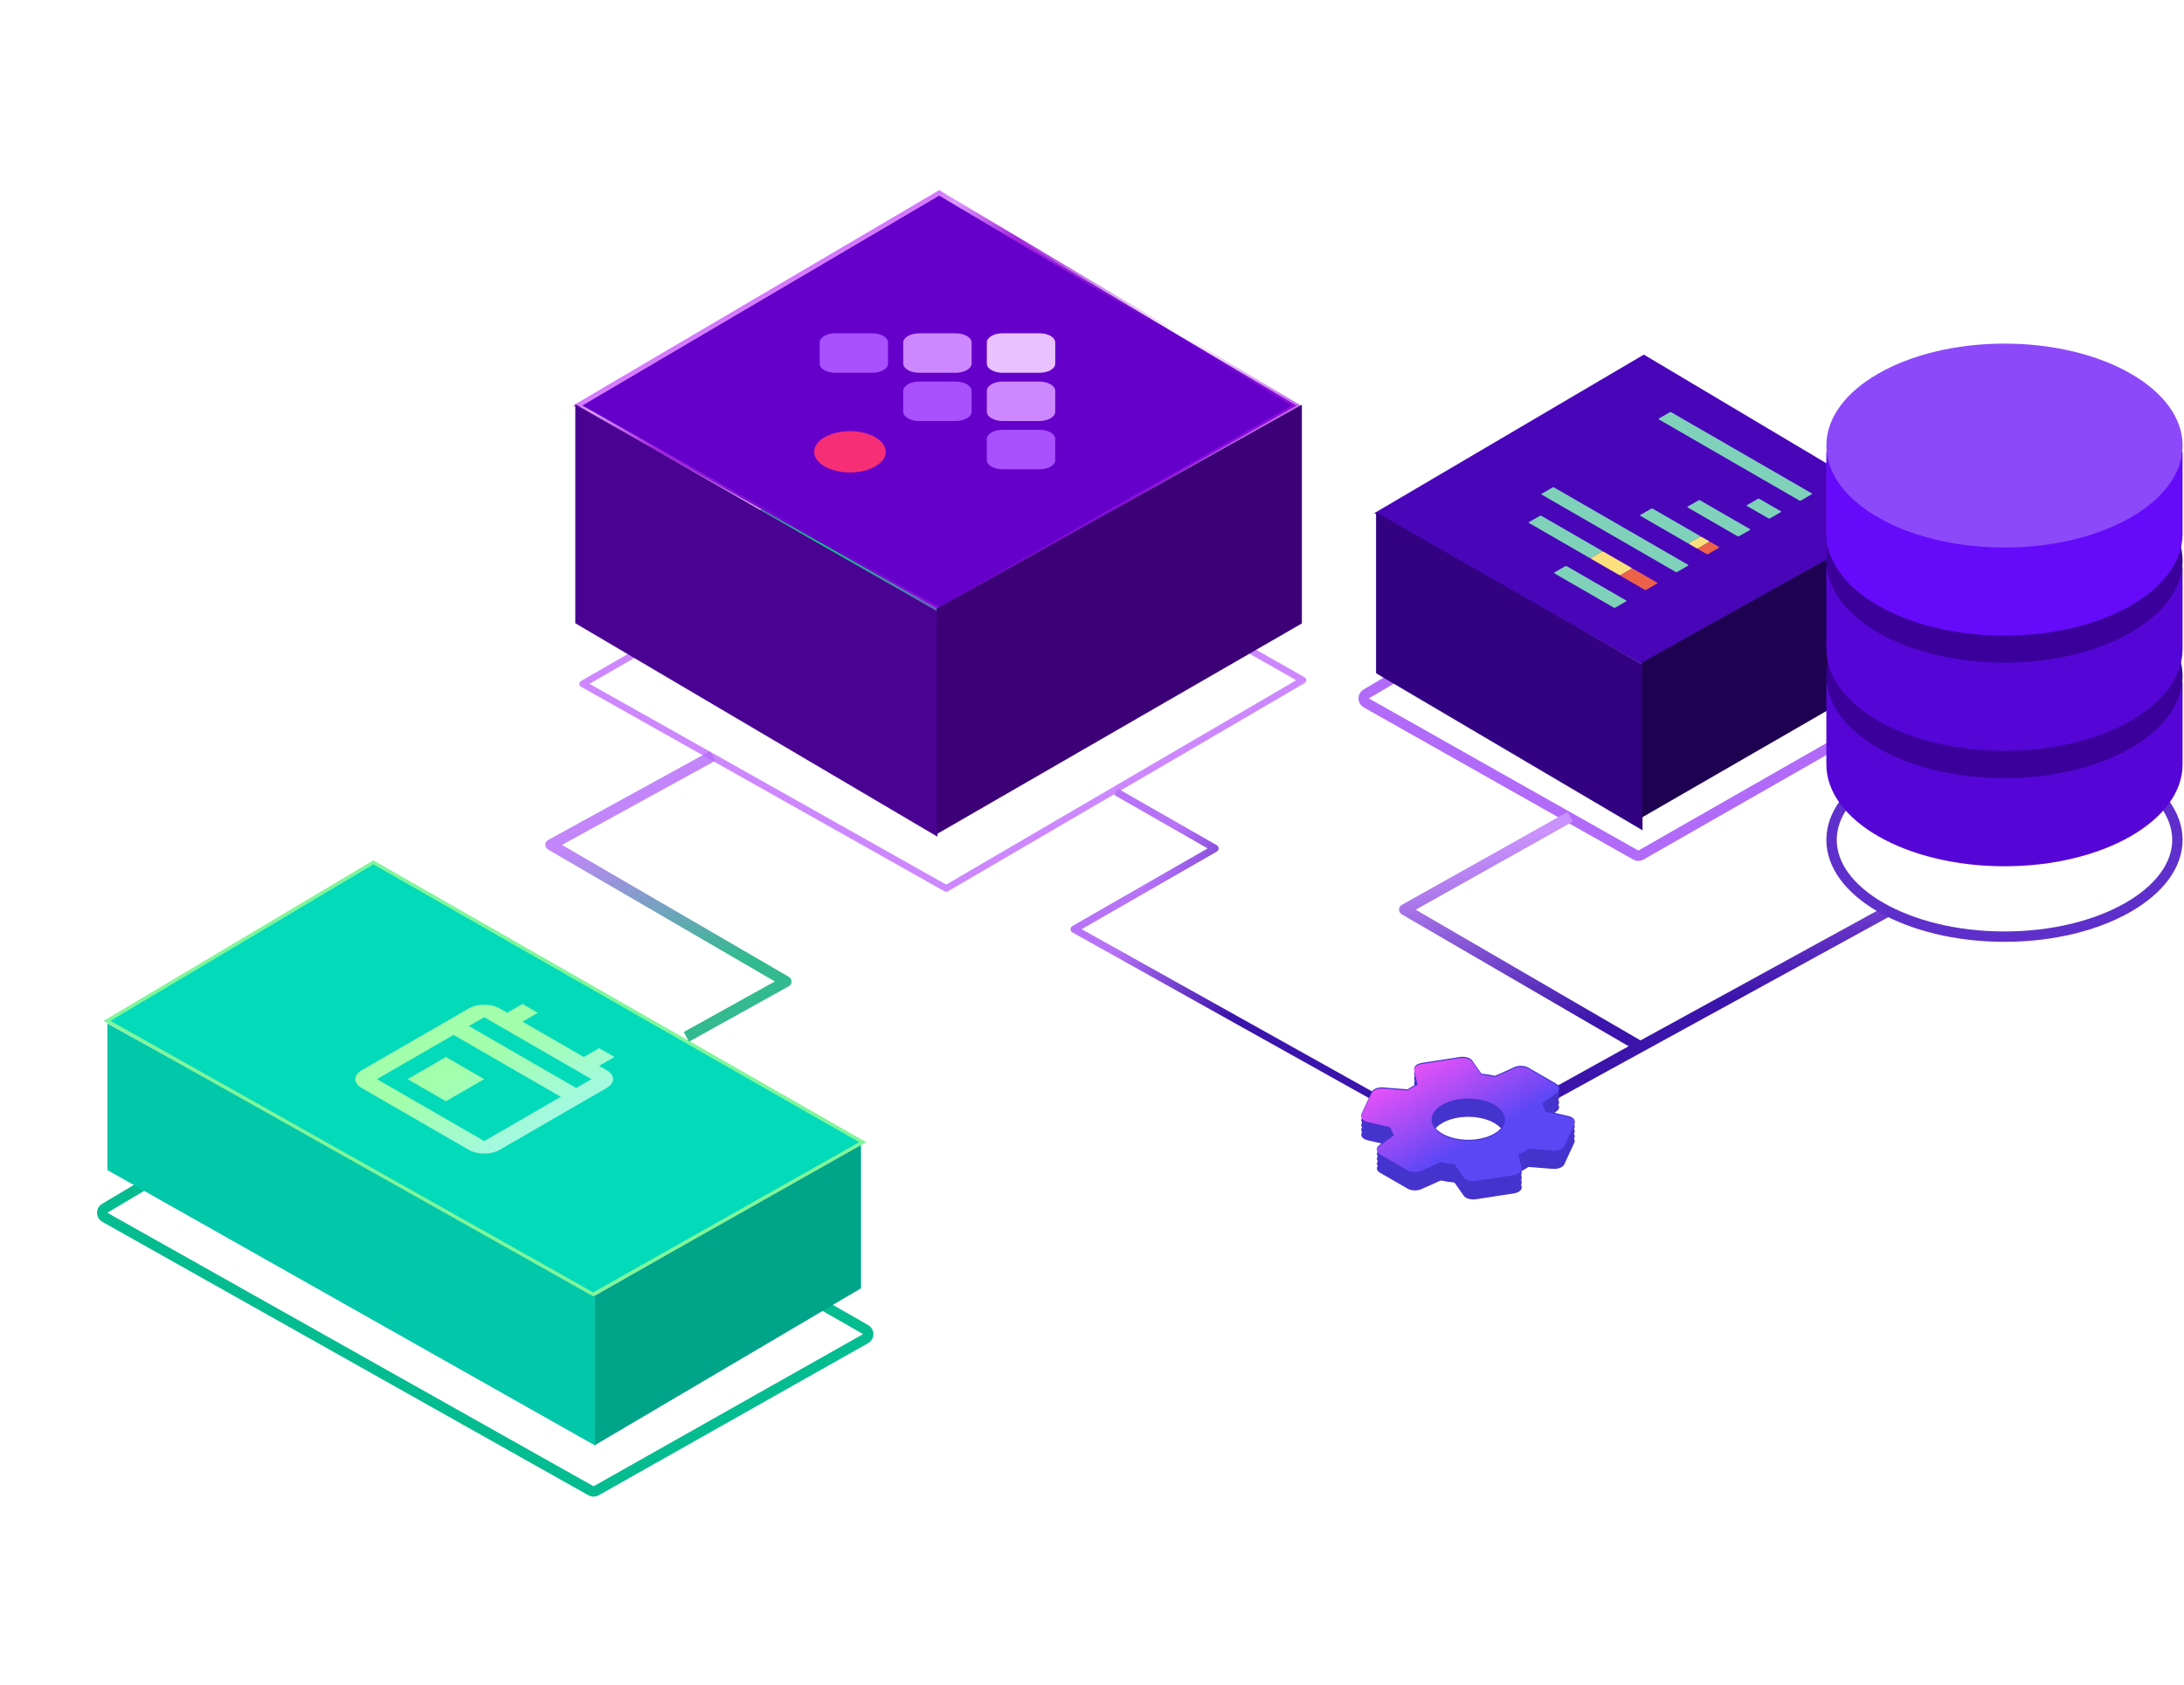 <svg width="595" height="459" viewBox="0 0 595 459" fill="none" xmlns="http://www.w3.org/2000/svg">
<path d="M372.206 189.068C371.771 189.324 371.505 189.793 371.51 190.298C371.514 190.804 371.788 191.268 372.228 191.516L445.65 232.976C446.084 233.22 446.614 233.219 447.046 232.972L519.6 191.513C520.036 191.263 520.307 190.801 520.312 190.298C520.316 189.796 520.053 189.329 519.621 189.072L447.068 145.885C446.625 145.622 446.073 145.62 445.629 145.882L372.206 189.068Z" stroke="#B26AF9" stroke-width="2.826" stroke-linejoin="round"/>
<path d="M447.843 181.266L374.42 139.807L447.843 96.621L520.396 139.807L447.843 181.266Z" fill="#4906B9"/>
<path d="M447.486 181.064V226.231L374.888 183.436V139.543L447.486 181.064Z" fill="#320282"/>
<path d="M447.344 180.476V222.719L520.545 180.476V139.631L447.344 180.476Z" fill="#1F0152"/>
<rect width="3.898" height="19.17" rx="0.244" transform="matrix(0.866 -0.5 0.866 0.5 423.265 156.097)" fill="#7FD1BA"/>
<rect width="3.898" height="19.501" rx="0.244" transform="matrix(0.866 -0.5 0.866 0.5 416.353 142.376)" fill="#7FD1BA"/>
<rect width="3.898" height="9.348" rx="0.244" transform="matrix(0.866 -0.5 0.866 0.5 433.241 152.127)" fill="#FCE07C"/>
<rect width="3.898" height="8.032" rx="0.244" transform="matrix(0.866 -0.5 0.866 0.5 441.337 156.801)" fill="#EC6149"/>
<rect width="3.898" height="42.617" rx="0.244" transform="matrix(0.866 -0.5 0.866 0.5 419.811 134.644)" fill="#7FD1BA"/>
<rect width="3.898" height="15.334" rx="0.244" transform="matrix(0.866 -0.5 0.866 0.5 446.676 140.424)" fill="#7FD1BA"/>
<rect width="3.898" height="2.866" rx="0.244" transform="matrix(0.866 -0.5 0.866 0.5 459.956 148.091)" fill="#FCE07C"/>
<rect width="3.898" height="3.125" rx="0.244" transform="matrix(0.866 -0.5 0.866 0.5 462.438 149.524)" fill="#EC6149"/>
<rect width="3.898" height="16.162" rx="0.244" transform="matrix(0.866 -0.5 0.866 0.5 459.573 138.143)" fill="#7FD1BA"/>
<rect width="3.898" height="7.227" rx="0.244" transform="matrix(0.866 -0.5 0.866 0.5 475.737 137.746)" fill="#7FD1BA"/>
<rect width="3.898" height="44.677" rx="0.244" transform="matrix(0.866 -0.5 0.866 0.5 451.73 114.156)" fill="#7FD1BA"/>
<path d="M257.784 242.067L354.962 185.323L256.971 129.76L158.754 186.324L257.784 242.067Z" stroke="#CD88FF" stroke-width="1.83" stroke-linecap="round" stroke-linejoin="round"/>
<path d="M304.05 215.736L330.996 231.156L292.656 253.181L380.541 302.285" stroke="url(#paint0_linear_107_1424)" stroke-width="2" stroke-linejoin="round"/>
<g filter="url(#filter0_d_107_1424)">
<path d="M205.455 189.355C192.263 181.739 184.851 171.409 184.851 160.639C184.851 149.868 192.263 139.539 205.455 131.923L255.197 103.207L304.939 131.923C318.131 139.539 325.543 149.868 325.543 160.639C325.543 171.409 318.131 181.739 304.939 189.355C291.747 196.971 273.854 201.249 255.197 201.249C236.54 201.249 218.648 196.971 205.455 189.355V189.355Z" fill="#0ACF83"/>
</g>
<path d="M353.208 110.501L255.873 166.121L157.373 110.501L255.873 52.564L353.208 110.501Z" fill="#6400CA" stroke="url(#paint1_linear_107_1424)" stroke-width="1.28"/>
<path d="M255.391 166.582L255.391 227.966L156.726 169.805L156.726 110.153L255.391 166.582Z" fill="#4A0292"/>
<path d="M255.197 165.782L255.197 227.269L354.681 169.859L354.681 110.272L255.197 165.782Z" fill="#3C0077"/>
<path d="M260.344 103.96C262.754 103.96 264.708 105.088 264.708 106.479L264.708 112.199C264.708 113.59 262.754 114.718 260.344 114.718L250.437 114.718C248.027 114.718 246.073 113.59 246.073 112.199L246.073 106.479C246.073 105.088 248.027 103.96 250.437 103.96L260.344 103.96Z" fill="#A950FF"/>
<path d="M283.198 117.109C285.565 117.109 287.484 118.216 287.484 119.583L287.484 125.393C287.484 126.759 285.565 127.867 283.198 127.867L273.135 127.867C270.768 127.867 268.849 126.759 268.849 125.393L268.849 119.583C268.849 118.216 270.768 117.109 273.135 117.109L283.198 117.109Z" fill="#A950FF"/>
<path d="M283.197 90.81C285.564 90.81 287.483 91.918 287.483 93.285L287.483 99.094C287.483 100.461 285.564 101.569 283.197 101.569L273.134 101.569C270.767 101.569 268.849 100.461 268.849 99.094L268.849 93.285C268.849 91.918 270.767 90.81 273.134 90.81L283.197 90.81Z" fill="#E9C1FF"/>
<path d="M264.709 99.05C264.709 100.441 262.755 101.569 260.345 101.569L250.438 101.569C248.028 101.569 246.074 100.441 246.074 99.05L246.074 93.33C246.074 91.939 248.028 90.811 250.438 90.811L260.345 90.811C262.755 90.811 264.709 91.939 264.709 93.33L264.709 99.05Z" fill="#CD88FF"/>
<path d="M241.933 99.094C241.933 100.461 240.015 101.569 237.648 101.569L227.585 101.569C225.218 101.569 223.299 100.461 223.299 99.094L223.299 93.285C223.299 91.918 225.218 90.81 227.585 90.81L237.648 90.81C240.015 90.81 241.933 91.918 241.933 93.285L241.933 99.094Z" fill="#A950FF"/>
<path d="M287.483 112.199C287.483 113.59 285.529 114.718 283.119 114.718L273.213 114.718C270.802 114.718 268.849 113.59 268.849 112.199L268.849 106.479C268.849 105.088 270.802 103.96 273.213 103.96L283.119 103.96C285.529 103.96 287.483 105.088 287.483 106.479L287.483 112.199Z" fill="#CD88FF"/>
<path d="M241.303 123.101C241.303 126.21 236.939 128.73 231.554 128.73C226.17 128.73 221.805 126.21 221.805 123.101C221.805 119.992 226.17 117.472 231.554 117.472C236.939 117.472 241.303 119.992 241.303 123.101Z" fill="#F62E76"/>
<path d="M427.787 222.532L382.665 247.834L446.734 285.095L419.6 300.166" stroke="url(#paint2_linear_107_1424)" stroke-width="3" stroke-linejoin="round"/>
<path d="M514.507 248.146L419.6 300.167" stroke="url(#paint3_linear_107_1424)" stroke-width="3" stroke-linejoin="round"/>
<path d="M235.833 362.269C236.274 362.522 236.546 362.992 236.545 363.5C236.543 364.008 236.269 364.477 235.826 364.727L162.404 406.186C161.974 406.429 161.447 406.429 161.016 406.187L28.557 331.666C28.117 331.419 27.843 330.956 27.836 330.452C27.83 329.947 28.093 329.478 28.527 329.22L101.08 286.034C101.518 285.773 102.062 285.768 102.504 286.021L235.833 362.269Z" stroke="#05BC90" stroke-width="2.826" stroke-linejoin="round"/>
<path d="M161.973 353.053L161.973 393.809L234.572 351.014L234.572 311.531L161.973 353.053Z" fill="#00A489"/>
<path d="M162.116 352.488L162.116 393.843L29.25 318.808L29.25 278.852L162.116 352.488Z" fill="#02C7A9"/>
<path d="M161.617 352.67L235.039 311.211L101.71 234.963L29.157 278.149L161.617 352.67Z" fill="#03DABA" stroke="#81F59A" stroke-width="0.942"/>
<path d="M194.164 205.961L150.062 230.174L214.132 267.435L186.998 282.507" stroke="url(#paint4_linear_107_1424)" stroke-opacity="0.81" stroke-width="3" stroke-linejoin="round"/>
<g clip-path="url(#clip0_107_1424)">
<path d="M136.091 274.741L138.179 275.946L142.353 273.536L146.527 275.946L142.353 278.356L159.051 287.996L163.225 285.586L167.399 287.996L163.225 290.406L165.312 291.611C167.629 292.949 167.587 295.094 165.291 296.419L136.091 313.302C133.796 314.628 130.059 314.64 127.743 313.302L98.522 296.432C96.226 295.106 96.226 292.937 98.522 291.611L127.743 274.741C130.039 273.415 133.796 273.415 136.091 274.741ZM102.696 294.021L131.917 310.892L152.789 298.842L123.568 281.971L102.696 294.021ZM127.743 279.561L156.963 296.432L161.138 294.021L131.917 277.151L127.743 279.561ZM121.481 287.996L131.917 294.021L121.481 300.047L111.045 294.021L121.481 287.996Z" fill="url(#paint5_linear_107_1424)"/>
</g>
<g clip-path="url(#clip1_107_1424)">
<path d="M415.095 318.778C415.56 318.51 415.985 318.241 416.409 317.95L423.019 318.475C424.434 318.591 425.788 318.066 426.172 317.261L428.921 311.309C429.305 310.504 428.577 309.664 427.243 309.36L421.058 307.913C420.836 307.178 420.512 306.454 420.068 305.754L424.151 302.72C425.04 302.067 424.939 301.121 423.928 300.538L416.389 296.185C415.358 295.59 413.721 295.531 412.589 296.045L407.333 298.402C406.121 298.145 404.867 297.959 403.594 297.83L401.088 294.259C400.562 293.489 399.107 293.069 397.712 293.291L387.383 294.889C385.988 295.111 385.099 295.881 385.281 296.71L386.19 300.526C385.705 300.759 385.24 301.005 384.776 301.273C384.311 301.541 383.886 301.81 383.462 302.102L376.852 301.576C375.437 301.46 374.083 301.985 373.699 302.79L370.95 308.742C370.566 309.547 371.293 310.387 372.627 310.691L378.813 312.138C379.035 312.873 379.358 313.597 379.803 314.297L375.72 317.331C374.831 317.985 374.932 318.93 375.942 319.513L383.482 323.866C384.493 324.45 386.13 324.508 387.262 323.995L392.517 321.637C393.73 321.894 394.983 322.081 396.257 322.209L398.763 325.78C399.289 326.55 400.744 326.97 402.139 326.749L412.447 325.162C413.842 324.94 414.731 324.17 414.55 323.341L413.64 319.525C414.165 319.292 414.63 319.047 415.095 318.778ZM392.942 314.157C389.04 311.904 389.04 308.24 392.942 305.988C396.843 303.735 403.19 303.735 407.091 305.988C410.992 308.24 410.992 311.904 407.091 314.157C403.19 316.409 396.843 316.409 392.942 314.157Z" fill="#4533CE"/>
</g>
<path d="M415.096 317.455C415.56 317.187 415.985 316.919 416.409 316.627L423.019 317.152C424.434 317.269 425.788 316.743 426.172 315.938L428.921 309.986C429.305 309.181 428.578 308.341 427.244 308.038L421.058 306.59C420.836 305.855 420.513 305.132 420.068 304.432L424.151 301.397C425.04 300.744 424.939 299.799 423.929 299.215L416.389 294.862C415.358 294.267 413.721 294.209 412.589 294.722L407.334 297.079C406.121 296.823 404.868 296.636 403.594 296.508L401.088 292.937C400.562 292.166 399.107 291.746 397.712 291.968L387.383 293.567C385.989 293.788 385.099 294.559 385.281 295.387L386.191 299.203C385.706 299.437 385.241 299.682 384.776 299.95C384.311 300.219 383.886 300.487 383.462 300.779L376.852 300.254C375.437 300.137 374.083 300.662 373.699 301.467L370.95 307.419C370.566 308.224 371.294 309.065 372.628 309.368L378.813 310.815C379.035 311.55 379.359 312.274 379.803 312.974L375.72 316.008C374.831 316.662 374.932 317.607 375.943 318.191L383.482 322.543C384.493 323.127 386.13 323.185 387.262 322.672L392.517 320.315C393.73 320.571 394.983 320.758 396.257 320.886L398.763 324.457C399.289 325.228 400.744 325.648 402.139 325.426L412.448 323.839C413.842 323.617 414.732 322.847 414.55 322.018L413.64 318.202C414.166 317.969 414.631 317.724 415.096 317.455ZM392.942 312.834C389.041 310.582 389.041 306.917 392.942 304.665C396.843 302.413 403.19 302.413 407.091 304.665C410.992 306.917 410.992 310.582 407.091 312.834C403.19 315.086 396.843 315.086 392.942 312.834Z" fill="#4533CE"/>
<path d="M415.096 316.131C415.56 315.863 415.985 315.594 416.409 315.303L423.019 315.828C424.434 315.944 425.788 315.419 426.172 314.614L428.921 308.662C429.305 307.857 428.578 307.017 427.244 306.713L421.058 305.266C420.836 304.531 420.513 303.808 420.068 303.107L424.151 300.073C425.04 299.42 424.939 298.474 423.929 297.891L416.389 293.538C415.358 292.943 413.721 292.884 412.589 293.398L407.334 295.755C406.121 295.498 404.868 295.312 403.594 295.183L401.088 291.612C400.562 290.842 399.107 290.422 397.712 290.644L387.383 292.242C385.989 292.464 385.099 293.234 385.281 294.063L386.191 297.879C385.706 298.113 385.241 298.358 384.776 298.626C384.311 298.894 383.886 299.163 383.462 299.455L376.852 298.929C375.437 298.813 374.083 299.338 373.699 300.143L370.95 306.095C370.566 306.9 371.294 307.74 372.628 308.044L378.813 309.491C379.035 310.226 379.359 310.95 379.803 311.65L375.72 314.684C374.831 315.338 374.932 316.283 375.943 316.866L383.482 321.219C384.493 321.803 386.13 321.861 387.262 321.348L392.517 318.99C393.73 319.247 394.983 319.434 396.257 319.562L398.763 323.133C399.289 323.903 400.744 324.324 402.139 324.102L412.448 322.515C413.842 322.293 414.732 321.523 414.55 320.694L413.64 316.878C414.166 316.645 414.631 316.4 415.096 316.131ZM392.942 311.51C389.041 309.257 389.041 305.593 392.942 303.341C396.843 301.088 403.19 301.088 407.091 303.341C410.992 305.593 410.992 309.257 407.091 311.51C403.19 313.762 396.843 313.762 392.942 311.51Z" fill="#4533CE"/>
<path d="M415.096 314.807C415.56 314.538 415.985 314.27 416.409 313.978L423.019 314.503C424.434 314.62 425.788 314.095 426.172 313.29L428.921 307.338C429.305 306.533 428.578 305.693 427.244 305.389L421.058 303.942C420.836 303.207 420.513 302.483 420.068 301.783L424.151 298.749C425.04 298.095 424.939 297.15 423.929 296.567L416.389 292.214C415.358 291.618 413.721 291.56 412.589 292.074L407.334 294.431C406.121 294.174 404.868 293.987 403.594 293.859L401.088 290.288C400.562 289.518 399.107 289.098 397.712 289.319L387.383 290.918C385.989 291.14 385.099 291.91 385.281 292.739L386.191 296.555C385.706 296.788 385.241 297.033 384.776 297.302C384.311 297.57 383.886 297.839 383.462 298.13L376.852 297.605C375.437 297.489 374.083 298.014 373.699 298.819L370.95 304.771C370.566 305.576 371.294 306.416 372.628 306.72L378.813 308.167C379.035 308.902 379.359 309.625 379.803 310.326L375.72 313.36C374.831 314.013 374.932 314.959 375.943 315.542L383.482 319.895C384.493 320.479 386.13 320.537 387.262 320.023L392.517 317.666C393.73 317.923 394.983 318.11 396.257 318.238L398.763 321.809C399.289 322.579 400.744 322.999 402.139 322.778L412.448 321.19C413.842 320.969 414.732 320.198 414.55 319.37L413.64 315.554C414.166 315.32 414.631 315.075 415.096 314.807ZM392.942 310.186C389.041 307.933 389.041 304.269 392.942 302.016C396.843 299.764 403.19 299.764 407.091 302.016C410.992 304.269 410.992 307.933 407.091 310.186C403.19 312.438 396.843 312.438 392.942 310.186Z" fill="#4533CE"/>
<path d="M415.096 313.483C415.56 313.214 415.985 312.946 416.409 312.654L423.019 313.179C424.434 313.296 425.788 312.771 426.172 311.966L428.921 306.014C429.305 305.209 428.578 304.368 427.244 304.065L421.058 302.618C420.836 301.883 420.513 301.159 420.068 300.459L424.151 297.425C425.04 296.771 424.939 295.826 423.929 295.242L416.389 290.889C415.358 290.294 413.721 290.236 412.589 290.749L407.334 293.107C406.121 292.85 404.868 292.663 403.594 292.535L401.088 288.964C400.562 288.194 399.107 287.774 397.712 287.995L387.383 289.594C385.989 289.816 385.099 290.586 385.281 291.415L386.191 295.231C385.706 295.464 385.241 295.709 384.776 295.978C384.311 296.246 383.886 296.514 383.462 296.806L376.852 296.281C375.437 296.164 374.083 296.689 373.699 297.495L370.95 303.446C370.566 304.252 371.294 305.092 372.628 305.395L378.813 306.842C379.035 307.578 379.359 308.301 379.803 309.001L375.72 312.036C374.831 312.689 374.932 313.634 375.943 314.218L383.482 318.571C384.493 319.154 386.13 319.213 387.262 318.699L392.517 316.342C393.73 316.599 394.983 316.785 396.257 316.914L398.763 320.485C399.289 321.255 400.744 321.675 402.139 321.453L412.448 319.866C413.842 319.644 414.732 318.874 414.55 318.046L413.64 314.23C414.166 313.996 414.631 313.751 415.096 313.483ZM392.942 308.861C389.041 306.609 389.041 302.945 392.942 300.692C396.843 298.44 403.19 298.44 407.091 300.692C410.992 302.945 410.992 306.609 407.091 308.861C403.19 311.114 396.843 311.114 392.942 308.861Z" fill="#4533CE"/>
<g clip-path="url(#clip2_107_1424)">
<path d="M415.095 313.788C415.56 313.519 415.985 313.251 416.409 312.959L423.019 313.484C424.434 313.601 425.788 313.076 426.172 312.271L428.921 306.319C429.305 305.514 428.577 304.674 427.243 304.37L421.058 302.923C420.836 302.188 420.512 301.464 420.068 300.764L424.151 297.73C425.04 297.076 424.939 296.131 423.928 295.548L416.389 291.195C415.358 290.599 413.721 290.541 412.589 291.055L407.333 293.412C406.121 293.155 404.867 292.968 403.594 292.84L401.088 289.269C400.562 288.499 399.107 288.079 397.712 288.3L387.383 289.899C385.988 290.121 385.099 290.891 385.281 291.72L386.19 295.536C385.705 295.769 385.24 296.014 384.776 296.283C384.311 296.551 383.886 296.82 383.462 297.111L376.852 296.586C375.437 296.469 374.083 296.995 373.699 297.8L370.95 303.752C370.566 304.557 371.293 305.397 372.627 305.7L378.813 307.148C379.035 307.883 379.358 308.606 379.803 309.307L375.72 312.341C374.831 312.994 374.932 313.94 375.942 314.523L383.482 318.876C384.493 319.46 386.13 319.518 387.262 319.004L392.517 316.647C393.73 316.904 394.983 317.09 396.257 317.219L398.763 320.79C399.289 321.56 400.744 321.98 402.139 321.759L412.447 320.171C413.842 319.95 414.731 319.179 414.55 318.351L413.64 314.535C414.165 314.301 414.63 314.056 415.095 313.788ZM392.942 309.167C389.04 306.914 389.04 303.25 392.942 300.997C396.843 298.745 403.19 298.745 407.091 300.997C410.992 303.25 410.992 306.914 407.091 309.167C403.19 311.419 396.843 311.419 392.942 309.167Z" fill="url(#paint6_linear_107_1424)"/>
</g>
<path d="M593.203 228.836C593.203 235.782 588.272 242.346 579.701 247.252C571.17 252.135 559.29 255.201 546.091 255.201C532.892 255.201 521.012 252.135 512.481 247.252C503.91 242.346 498.98 235.782 498.98 228.836C498.98 221.89 503.91 215.327 512.481 210.421C521.012 205.537 532.892 202.472 546.091 202.472C559.29 202.472 571.17 205.537 579.701 210.421C588.272 215.327 593.203 221.89 593.203 228.836Z" stroke="#5F2FCB" stroke-width="2.826"/>
<path fill-rule="evenodd" clip-rule="evenodd" d="M546.091 236.026C572.891 236.026 594.616 223.59 594.616 208.248L594.616 185.957L575.048 185.957C566.966 182.51 556.945 180.471 546.091 180.471C535.238 180.471 525.217 182.51 517.134 185.957L497.566 185.957L497.566 208.248C497.566 223.59 519.292 236.026 546.091 236.026Z" fill="#5506D7"/>
<ellipse cx="546.091" cy="184.244" rx="48.525" ry="27.778" fill="#3B009B"/>
<path fill-rule="evenodd" clip-rule="evenodd" d="M546.091 204.555C572.891 204.555 594.616 192.119 594.616 176.777L594.616 154.486L575.048 154.486C566.966 151.039 556.945 149 546.091 149C535.238 149 525.217 151.039 517.134 154.486L497.566 154.486L497.566 176.777C497.566 192.119 519.292 204.555 546.091 204.555Z" fill="#5506D7"/>
<ellipse cx="546.091" cy="152.772" rx="48.525" ry="27.778" fill="#3B009B"/>
<path fill-rule="evenodd" clip-rule="evenodd" d="M546.091 173.181C572.891 173.181 594.616 160.744 594.616 145.403L594.616 123.111L575.048 123.111C566.966 119.665 556.945 117.625 546.091 117.625C535.238 117.625 525.217 119.665 517.134 123.111L497.566 123.111L497.566 145.403C497.566 160.744 519.292 173.181 546.091 173.181Z" fill="#660BFA"/>
<ellipse cx="546.091" cy="121.398" rx="48.525" ry="27.778" fill="#8C49FA"/>
<defs>
<filter id="filter0_d_107_1424" x="88.441" y="14.815" width="333.511" height="290.862" filterUnits="userSpaceOnUse" color-interpolation-filters="sRGB">
<feFlood flood-opacity="0" result="BackgroundImageFix"/>
<feColorMatrix in="SourceAlpha" type="matrix" values="0 0 0 0 0 0 0 0 0 0 0 0 0 0 0 0 0 0 127 0" result="hardAlpha"/>
<feOffset dy="8.019"/>
<feGaussianBlur stdDeviation="48.205"/>
<feComposite in2="hardAlpha" operator="out"/>
<feColorMatrix type="matrix" values="0 0 0 0 0.396 0 0 0 0 0 0 0 0 0 0.9 0 0 0 1 0"/>
<feBlend mode="normal" in2="BackgroundImageFix" result="effect1_dropShadow_107_1424"/>
<feBlend mode="normal" in="SourceGraphic" in2="effect1_dropShadow_107_1424" result="shape"/>
</filter>
<linearGradient id="paint0_linear_107_1424" x1="305.105" y1="254.843" x2="337.966" y2="271.498" gradientUnits="userSpaceOnUse">
<stop stop-color="#B773F8"/>
<stop offset="1" stop-color="#3B14AB"/>
</linearGradient>
<linearGradient id="paint1_linear_107_1424" x1="185.981" y1="73.176" x2="269.172" y2="216.406" gradientUnits="userSpaceOnUse">
<stop offset="0.016" stop-color="#B010FB"/>
<stop offset="0.13" stop-color="#DE97FF"/>
<stop offset="0.234" stop-color="#A227DB"/>
<stop offset="0.505" stop-color="#A227DB" stop-opacity="0"/>
<stop offset="0.766" stop-color="#A610EC" stop-opacity="0.84"/>
</linearGradient>
<linearGradient id="paint2_linear_107_1424" x1="438.48" y1="277.758" x2="427.632" y2="225.553" gradientUnits="userSpaceOnUse">
<stop stop-color="#3B14AB"/>
<stop offset="1" stop-color="#C992FC"/>
</linearGradient>
<linearGradient id="paint3_linear_107_1424" x1="438.48" y1="277.758" x2="432.149" y2="241.35" gradientUnits="userSpaceOnUse">
<stop stop-color="#3B14AB"/>
<stop offset="1" stop-color="#B46AF9"/>
</linearGradient>
<linearGradient id="paint4_linear_107_1424" x1="205.878" y1="260.098" x2="199.546" y2="223.691" gradientUnits="userSpaceOnUse">
<stop stop-color="#04AA75"/>
<stop offset="1" stop-color="#B46AF9"/>
</linearGradient>
<linearGradient id="paint5_linear_107_1424" x1="131.917" y1="315.712" x2="119.286" y2="293.857" gradientUnits="userSpaceOnUse">
<stop offset="0.031" stop-color="#A3F9DF"/>
<stop offset="0.969" stop-color="#A2FFAB"/>
</linearGradient>
<linearGradient id="paint6_linear_107_1424" x1="360.068" y1="305.358" x2="373.255" y2="328.224" gradientUnits="userSpaceOnUse">
<stop offset="0.031" stop-color="#E151F7"/>
<stop offset="0.969" stop-color="#5C47F5"/>
</linearGradient>
<clipPath id="clip0_107_1424">
<rect width="57.842" height="57.842" fill="white" transform="matrix(-0.866 -0.5 -0.866 0.5 184.097 292.816)"/>
</clipPath>
<clipPath id="clip1_107_1424">
<rect width="56.016" height="56.016" fill="white" transform="matrix(0.866 0.5 -0.866 0.5 399.935 282.018)"/>
</clipPath>
<clipPath id="clip2_107_1424">
<rect width="56.016" height="56.016" fill="white" transform="matrix(0.866 0.5 -0.866 0.5 399.935 277.027)"/>
</clipPath>
</defs>
</svg>
